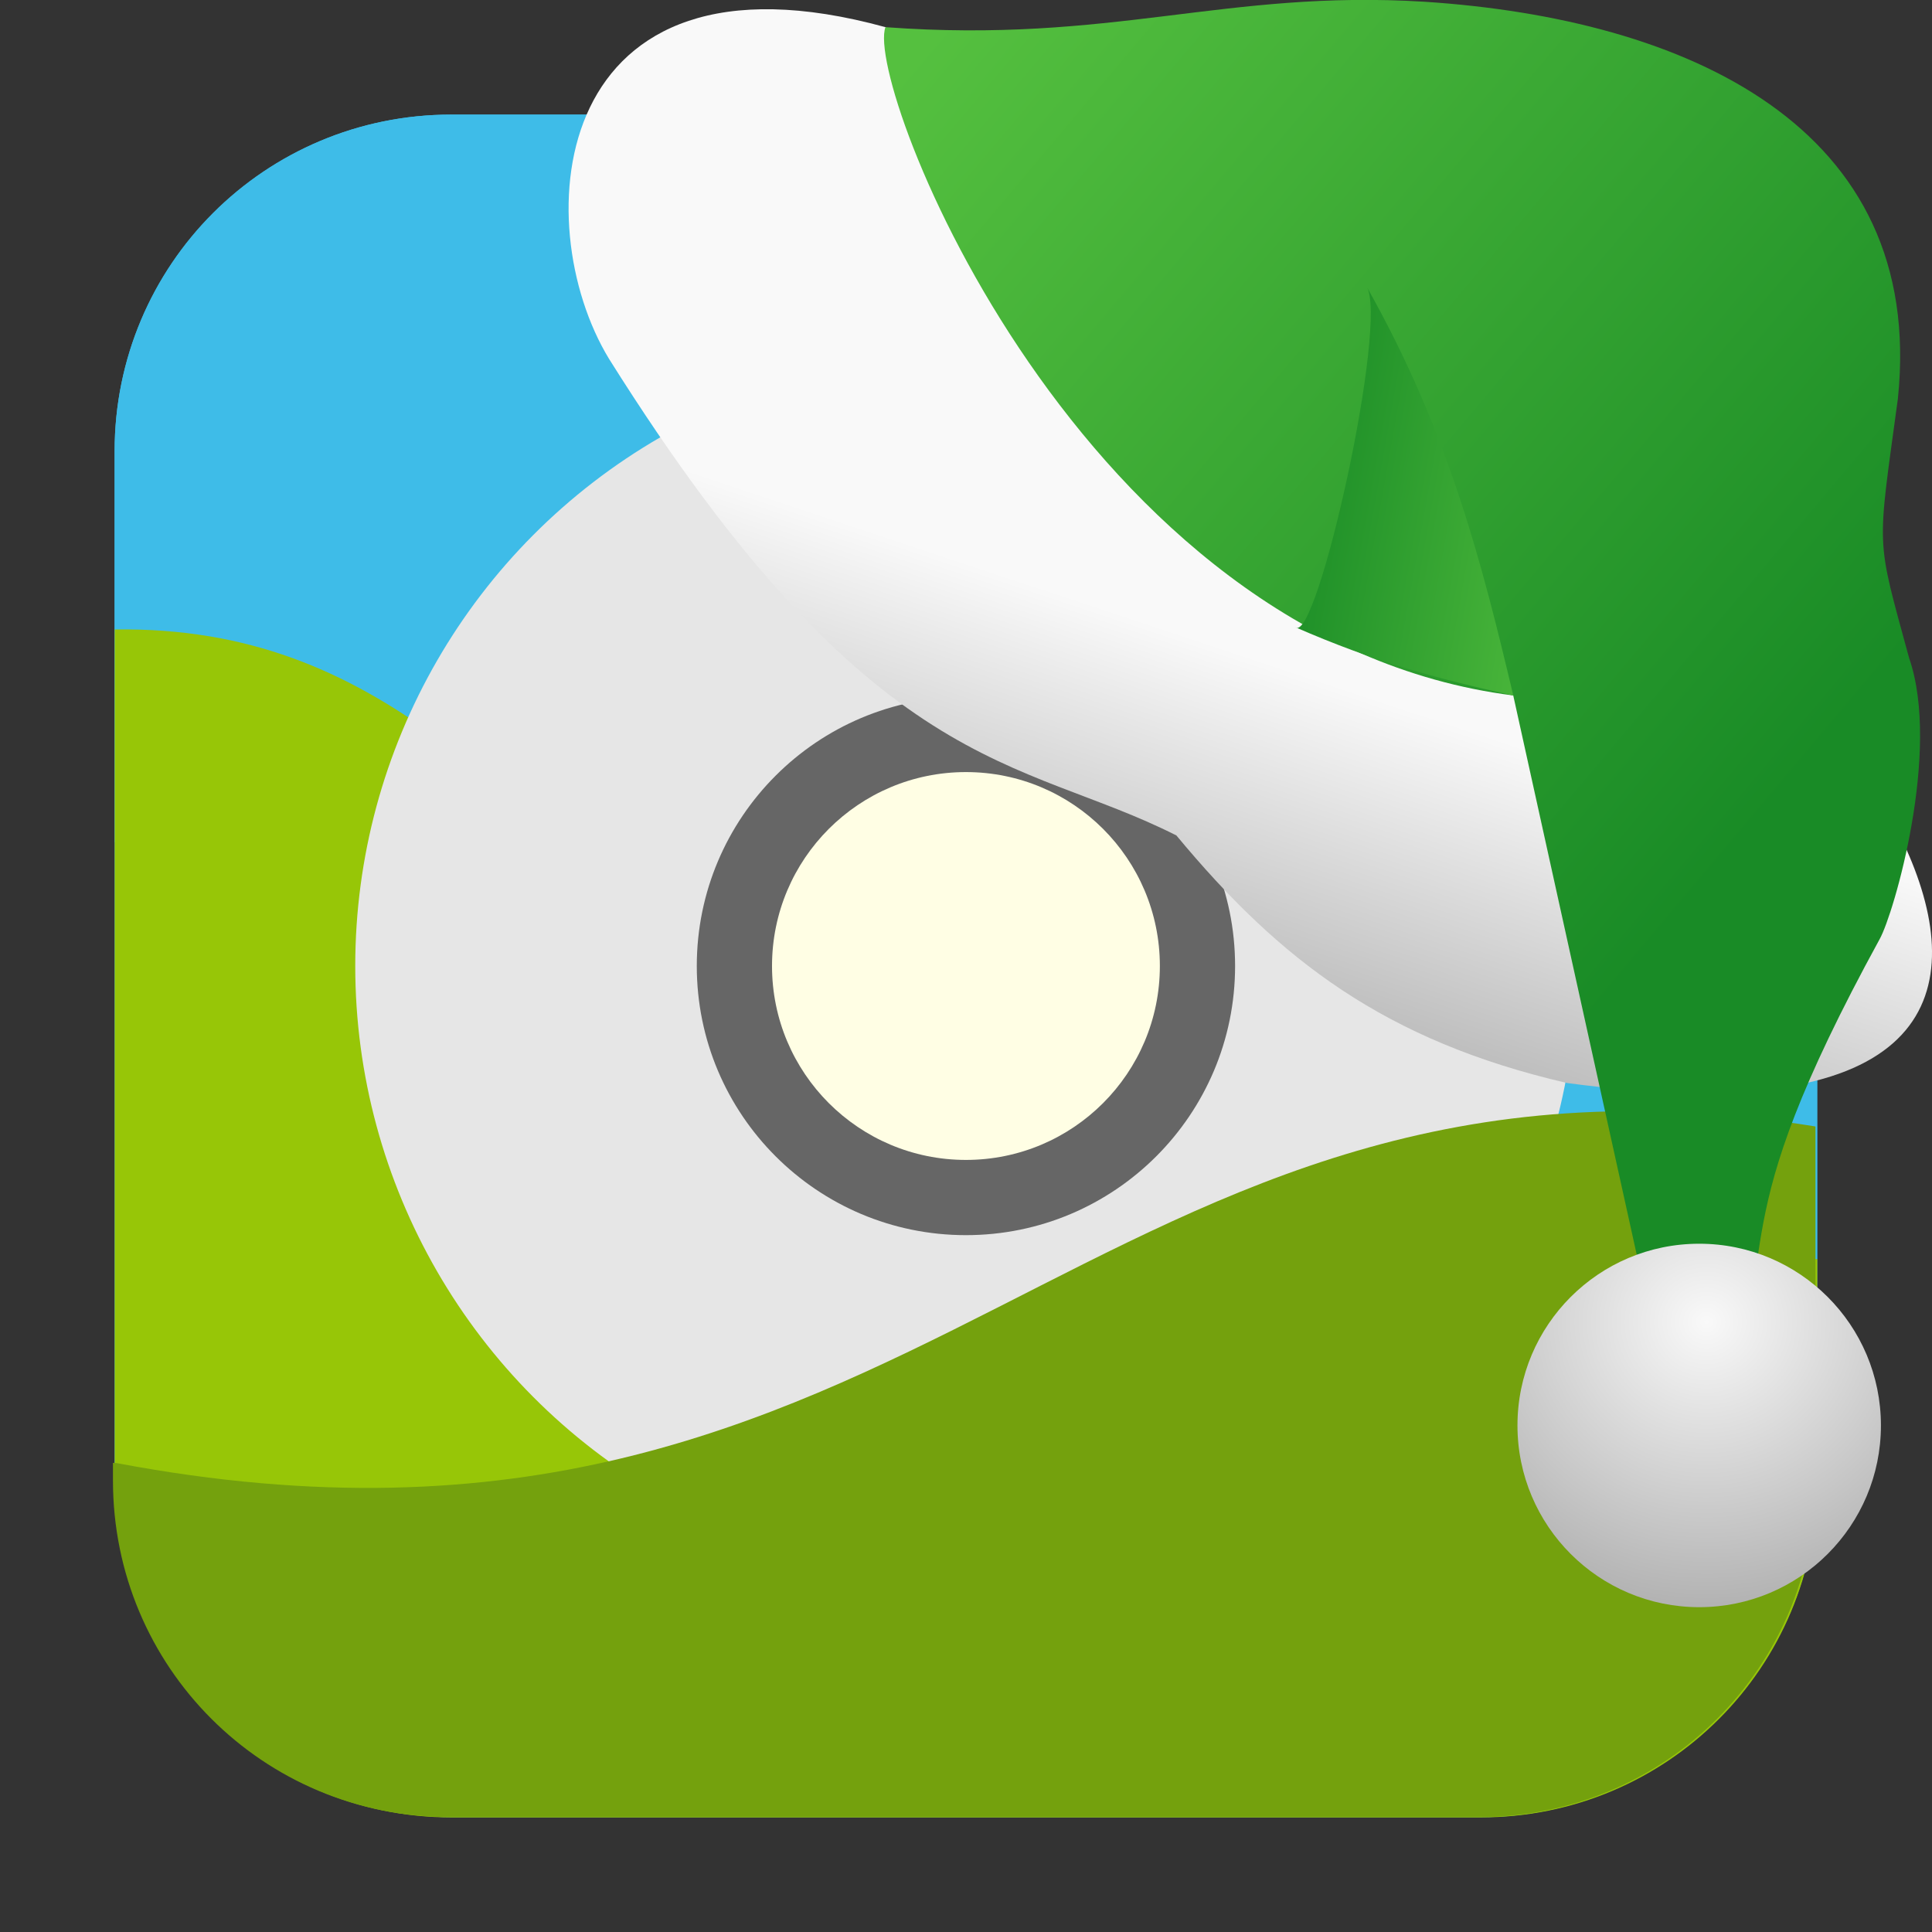 <svg xmlns="http://www.w3.org/2000/svg" viewBox="0 0 32 32" xmlns:xlink="http://www.w3.org/1999/xlink"><rect x="0" y="0" width="32" height="32" fill="#333333" stroke="none"/><defs><linearGradient xlink:href="#3" id="4" gradientUnits="userSpaceOnUse" x1="27.558" y1="-133.46" x2="22.09" y2="-134.43"/><linearGradient xlink:href="#3" id="2" gradientUnits="userSpaceOnUse" x1="15.879" y1="-141.91" x2="30.32" y2="-129.74"/><linearGradient id="3"><stop stop-color="#55c03f"/><stop offset="1" stop-color="#198b26"/></linearGradient><linearGradient id="1"><stop stop-color="#f9f9f9"/><stop offset="1" stop-color="#999"/></linearGradient><linearGradient xlink:href="#1" id="0" gradientUnits="userSpaceOnUse" x1="17.658" y1="-133.51" x2="15.02" y2="-125.58"/><radialGradient xlink:href="#1" id="5" cx="-176.59" cy="-120.91" r="3.01" gradientUnits="userSpaceOnUse" gradientTransform="matrix(2.211.057-.055 2.125 412.97 145.84)"/></defs><g fill-rule="evenodd"><g fill="#3ebce8"><rect width="28.2" height="28.2" x="1.898" y="1.898" rx="5.575"/><path d="m7.475 1.898c-3.089 0-5.576 2.486-5.576 5.574v6.479c.131-.024.284-.119.414-.139 1.415-.216 2.752-.172 4.04.053 1.291.225 2.538.631 3.775 1.141 1.237.51 2.464 1.123 3.717 1.762 1.253.639 2.532 1.303 3.869 1.916 1.338.613 2.734 1.173 4.227 1.604 1.492.43 3.079.732 4.795.824 1.036.056 2.225-.145 3.363-.258v-13.381c0-3.089-2.486-5.574-5.574-5.574h-17.05"/></g><path d="m30.1 20.854c-19.999 1.524-19.321-10.561-28.2-10.428v14.1c0 3.089 2.488 5.576 5.576 5.576h17.05c3.089 0 5.574-2.488 5.574-5.576z" fill="#97c607"/></g><g transform="translate(54.44-18.847)"><circle r="10.115" cy="34.847" cx="-38.441" fill="#e6e6e6"/><circle r="4.458" cy="34.847" cx="-38.441" fill="#666"/><circle r="3.212" cy="34.847" cx="-38.441" fill="#fffee4"/></g><path d="m30.07 18.658c-12.04-1.955-14.734 8.108-28.14 5.575-.018.001-.04-.005-.059-.004v.293c0 3.089 2.486 5.574 5.574 5.574h17.05c3.089 0 5.576-2.486 5.576-5.574z" fill="#74a10d" fill-rule="evenodd"/><g transform="translate(-.916 143.06)"><path d="m15.583-142.61c-5.577-1.531-5.951 3.24-4.58 5.493 4.381 6.983 6.796 6.577 9.398 7.895 1.712 2.064 3.451 3.4 6.469 4.1 11.69 1.559 3.242-8.417.92-8.649-5.065.012-7.547-6.123-12.206-8.838" fill="url(#0)"/><path d="m15.583-142.61c3.76.276 5.616-.626 8.93-.421 4.319.283 8.307 2.053 7.838 6.574-.347 2.567-.37 2.25.186 4.296.532 1.535-.252 4.232-.487 4.654-2.715 4.963-1.536 4.965-2.656 7.742l-.906-.418-2.508-11.358c-7.177-.909-10.754-10.11-10.398-11.07" fill="url(#2)"/><path d="m22.374-132.67c.362.274 1.553-5.105 1.172-5.653 1.379 2.44 1.919 4.616 2.435 6.783-1.276-.283-2.289-.554-3.607-1.13" fill="url(#4)"/><circle r="3.01" cy="-119.45" cx="29.06" fill="url(#5)"/></g></svg>